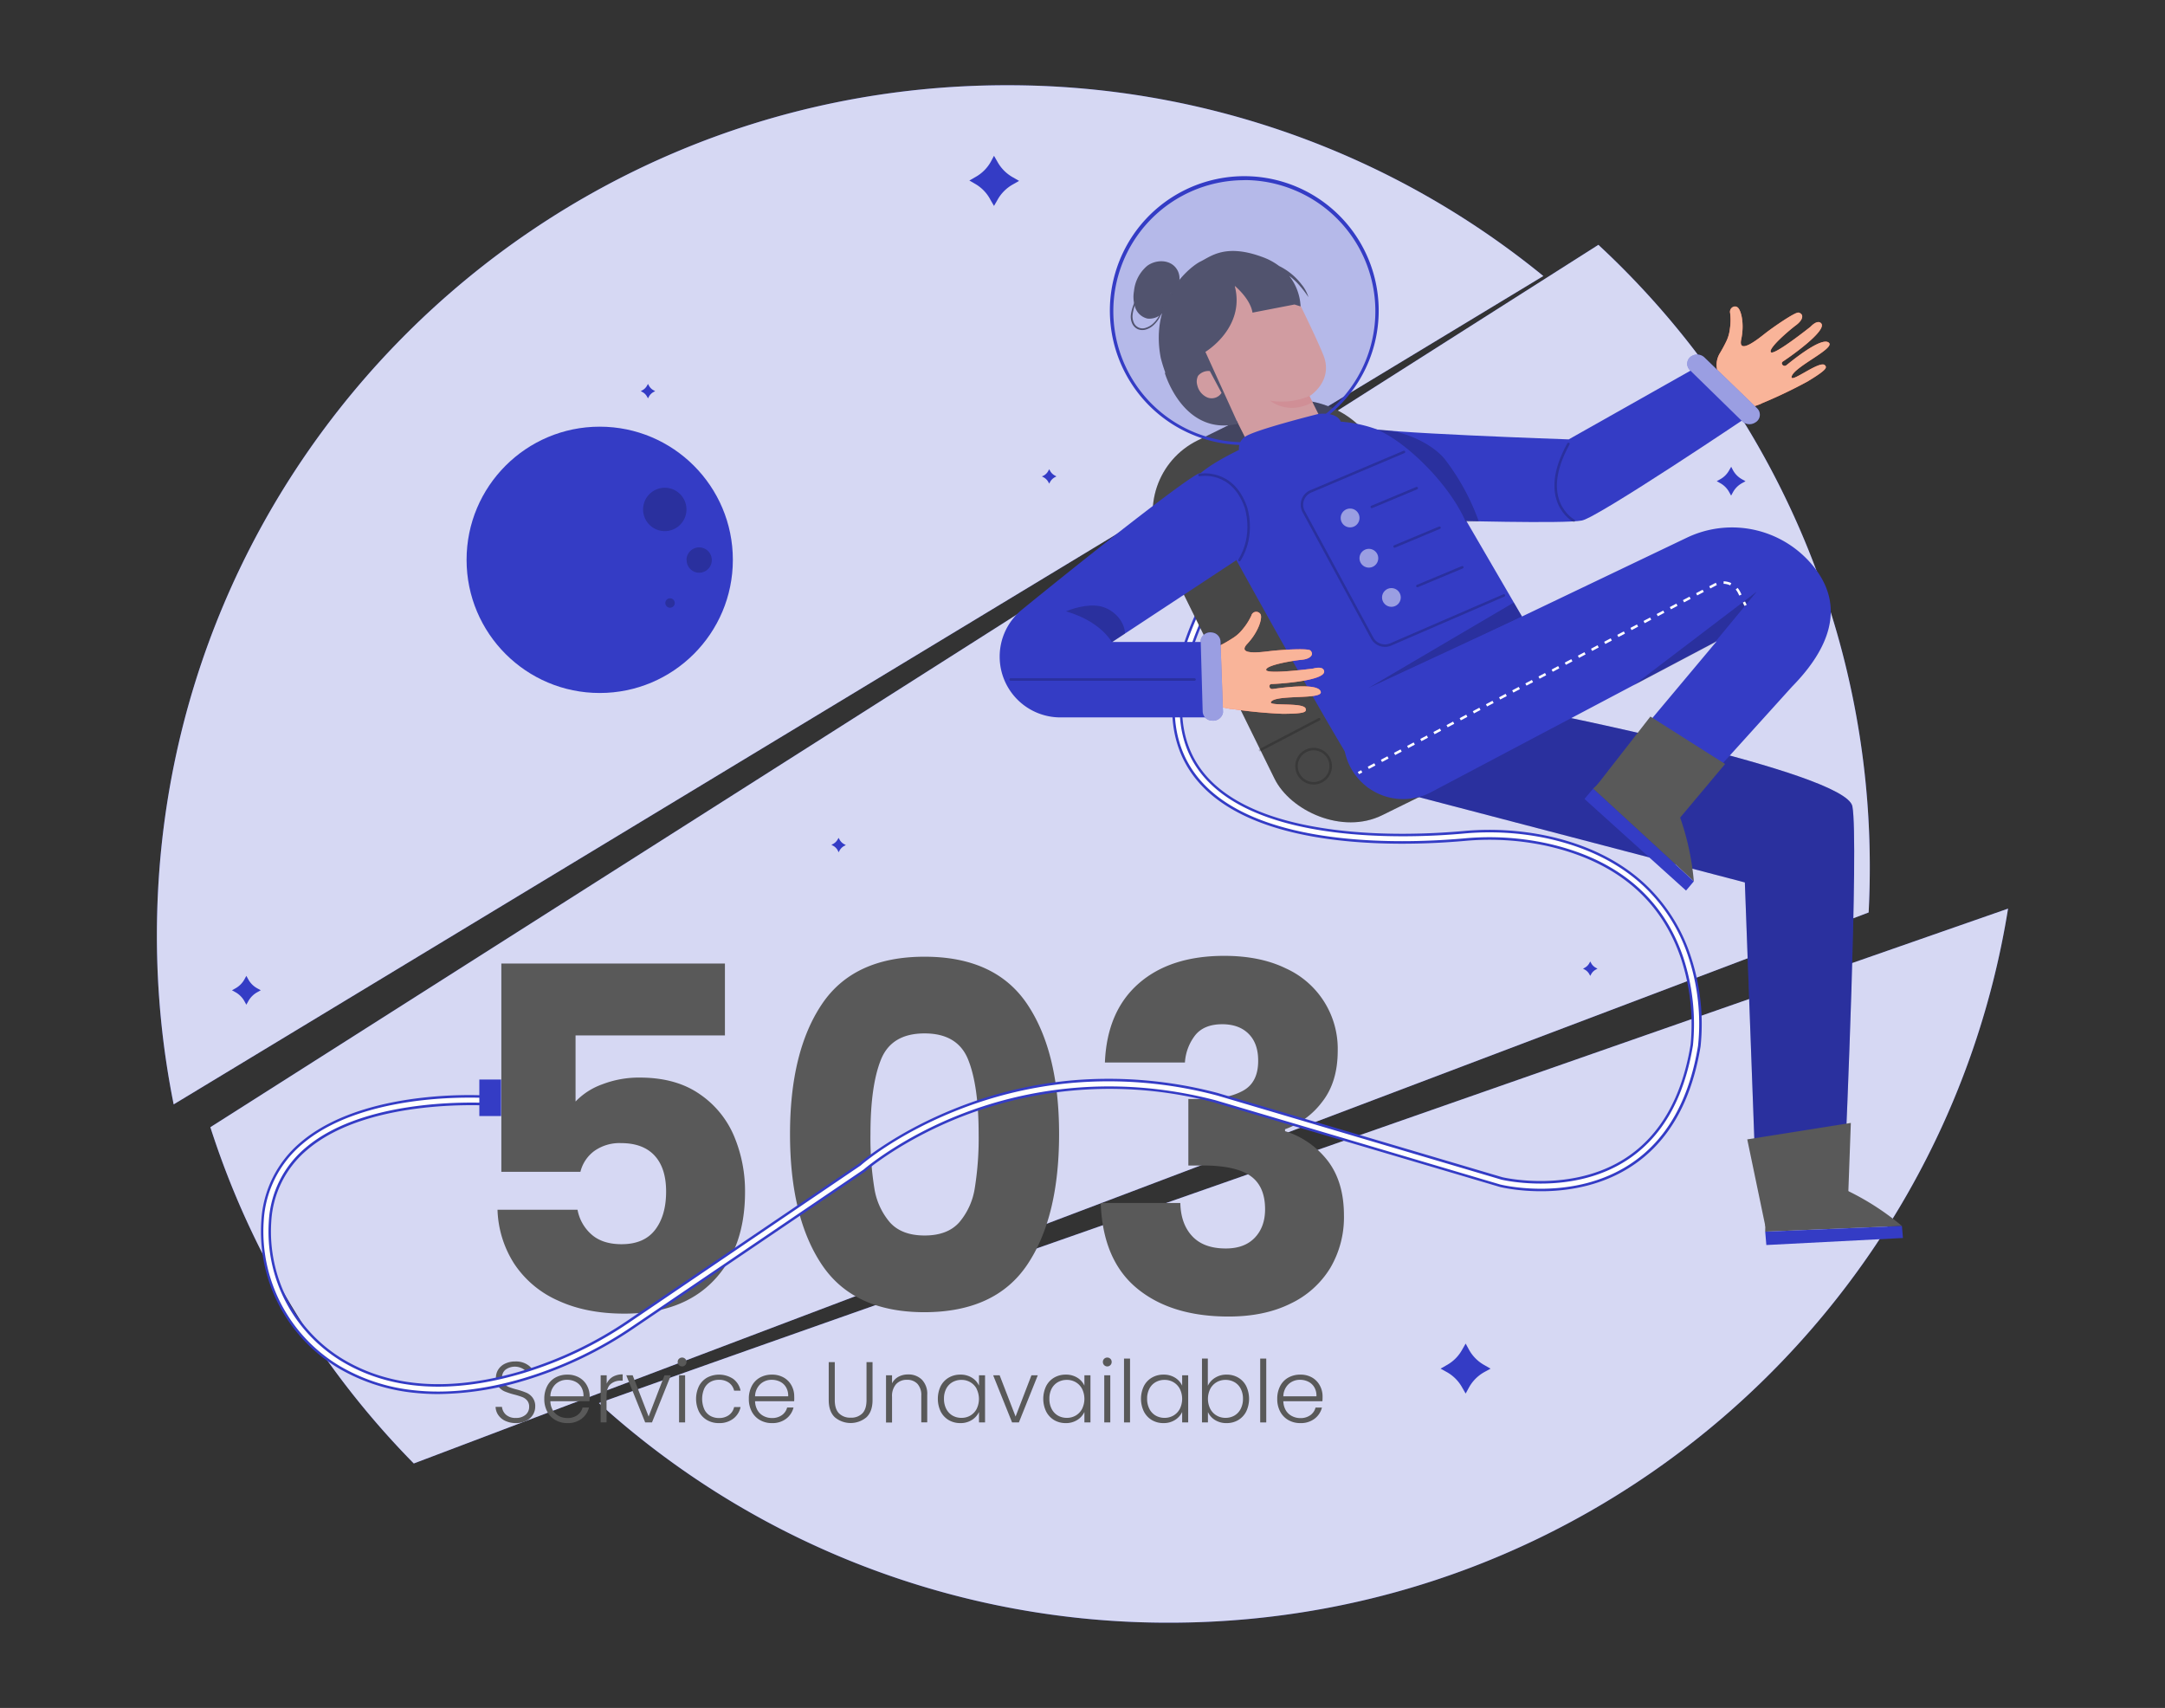 <svg xmlns="http://www.w3.org/2000/svg" width="865.76" height="682.89" viewBox="0 0 865.76 682.89">

  <rect x="0" y="0" width="865.76" height="682.89" fill="#333333" stroke="none"/>

  <defs>

    <style xmlns="http://www.w3.org/1999/xhtml">*, ::after, ::before { box-sizing: border-box; }
    img, svg { vertical-align: middle; }
    </style>

    <style xmlns="http://www.w3.org/1999/xhtml">*, body, html { -webkit-font-smoothing: antialiased; }
    img, svg { max-width: 100%; }
    </style>

  </defs>

  <path d="M617.16,110.36A338.46,338.46,0,0,0,402.61,34.08C214.9,34.08,62.74,186.25,62.74,374a341.8,341.8,0,0,0,6.71,67.56Z" fill="#343cc5" data-primary="true"/>

  <path d="M639.18,97.89,84.12,450.69a339.71,339.71,0,0,0,81.35,134.45L747.25,364.83q.46-8.91.46-17.94A339,339,0,0,0,639.18,97.89Z" fill="#343cc5" data-primary="true"/>

  <path d="M239.51,561a338.63,338.63,0,0,0,228,87.8C636.68,648.81,777,525.16,803,363.3,677,407.26,353.81,520.09,239.51,561Z" fill="#343cc5" data-primary="true"/>

  <g opacity="0.8" style="isolation:isolate">

    <path d="M617.16,110.36A338.46,338.46,0,0,0,402.61,34.08C214.9,34.08,62.74,186.25,62.74,374a341.8,341.8,0,0,0,6.71,67.56Z" fill="#fff"/>

    <path d="M639.18,97.89,84.12,450.69a339.71,339.71,0,0,0,81.35,134.45L747.25,364.83q.46-8.91.46-17.94A339,339,0,0,0,639.18,97.89Z" fill="#fff"/>

    <path d="M239.51,561a338.63,338.63,0,0,0,228,87.8C636.68,648.81,777,525.16,803,363.3,677,407.26,353.81,520.09,239.51,561Z" fill="#fff"/>

  </g>

  <path d="M202.13,568.14a6.79,6.79,0,0,1-2.84-2.31,6.1,6.1,0,0,1-1.11-3.31h2.55a4.91,4.91,0,0,0,1.56,3.09,5.61,5.61,0,0,0,4,1.32,5.71,5.71,0,0,0,3.88-1.25,4.06,4.06,0,0,0,1.43-3.2,3.78,3.78,0,0,0-.79-2.5,4.87,4.87,0,0,0-2-1.41,31.88,31.88,0,0,0-3.25-1,28.39,28.39,0,0,1-3.83-1.27,6.14,6.14,0,0,1-2.41-1.94,5.69,5.69,0,0,1-1-3.55,6,6,0,0,1,1-3.33,6.5,6.5,0,0,1,2.73-2.29,9.26,9.26,0,0,1,4-.83,8.37,8.37,0,0,1,5.39,1.64,6.16,6.16,0,0,1,2.37,4.22h-2.62a4.39,4.39,0,0,0-1.63-2.63,6.38,6.38,0,0,0-7.34,0,3.8,3.8,0,0,0-1.45,3.15,3.64,3.64,0,0,0,.79,2.45,5.06,5.06,0,0,0,2,1.41,28.35,28.35,0,0,0,3.23,1,30.31,30.31,0,0,1,3.79,1.29,6.18,6.18,0,0,1,2.45,2,5.66,5.66,0,0,1,1,3.52,6.27,6.27,0,0,1-.89,3.21,6.6,6.6,0,0,1-2.66,2.45,8.9,8.9,0,0,1-4.21.93A10,10,0,0,1,202.13,568.14Z" fill="#595959" data-secondary="true"/>

  <path d="M235.71,560.24H220.09a7.49,7.49,0,0,0,1,3.66,6.05,6.05,0,0,0,2.45,2.29,7.14,7.14,0,0,0,3.31.78,6.65,6.65,0,0,0,4-1.14,5.31,5.31,0,0,0,2.12-3.07h2.56a8.05,8.05,0,0,1-2.95,4.5,9,9,0,0,1-5.68,1.74,9.42,9.42,0,0,1-4.76-1.19,8.37,8.37,0,0,1-3.29-3.38,10.47,10.47,0,0,1-1.19-5.12,10.83,10.83,0,0,1,1.17-5.14,8.1,8.1,0,0,1,3.28-3.38,9.68,9.68,0,0,1,4.79-1.17,9.25,9.25,0,0,1,4.71,1.17,8,8,0,0,1,3.1,3.16,8.93,8.93,0,0,1,1.09,4.39A18.18,18.18,0,0,1,235.71,560.24Zm-3.22-5.55a5.69,5.69,0,0,0-2.4-2.24,7.25,7.25,0,0,0-3.31-.76,6.56,6.56,0,0,0-4.59,1.72,6.83,6.83,0,0,0-2.1,4.87h13.24A6.77,6.77,0,0,0,232.49,554.69Z" fill="#595959" data-secondary="true"/>

  <path d="M245,550.51a7.84,7.84,0,0,1,4-1v2.52h-.65a6.11,6.11,0,0,0-4.21,1.41q-1.59,1.41-1.59,4.73v10.52H240.2V549.89h2.41v3.35A6,6,0,0,1,245,550.51Z" fill="#595959" data-secondary="true"/>

  <path d="M259.38,566.38l6.34-16.49h2.56l-7.56,18.84H258l-7.56-18.84H253Z" fill="#595959" data-secondary="true"/>

  <path d="M271.52,545.82a1.7,1.7,0,0,1-.52-1.27,1.65,1.65,0,0,1,.52-1.26,1.79,1.79,0,0,1,2.48,0,1.65,1.65,0,0,1,.52,1.26,1.7,1.7,0,0,1-.52,1.27,1.74,1.74,0,0,1-2.48,0Zm2.45,4.07v18.84h-2.42V549.89Z" fill="#595959" data-secondary="true"/>

  <path d="M279.52,554.19a8.32,8.32,0,0,1,3.24-3.38,10.24,10.24,0,0,1,10.47.53,7.83,7.83,0,0,1,2.92,4.69h-2.59a5.31,5.31,0,0,0-2.09-3.19,6.62,6.62,0,0,0-4-1.15,6.87,6.87,0,0,0-3.42.86,6,6,0,0,0-2.39,2.57,10.46,10.46,0,0,0,0,8.4,6,6,0,0,0,2.39,2.59,6.87,6.87,0,0,0,3.42.86,6.62,6.62,0,0,0,4-1.16,5.29,5.29,0,0,0,2.09-3.22h2.59a7.93,7.93,0,0,1-2.93,4.65,9.06,9.06,0,0,1-5.73,1.76,9.26,9.26,0,0,1-4.73-1.19,8.32,8.32,0,0,1-3.24-3.38,11.79,11.79,0,0,1,0-10.24Z" fill="#595959" data-secondary="true"/>

  <path d="M317.57,560.24H301.94a7.6,7.6,0,0,0,1,3.66,6,6,0,0,0,2.45,2.29,7.11,7.11,0,0,0,3.31.78,6.65,6.65,0,0,0,3.95-1.14,5.36,5.36,0,0,0,2.12-3.07h2.55a8,8,0,0,1-2.95,4.5,9,9,0,0,1-5.67,1.74,9.42,9.42,0,0,1-4.76-1.19,8.39,8.39,0,0,1-3.3-3.38,10.58,10.58,0,0,1-1.19-5.12,10.71,10.71,0,0,1,1.18-5.14,8.14,8.14,0,0,1,3.27-3.38,9.72,9.72,0,0,1,4.8-1.17,9.25,9.25,0,0,1,4.71,1.17,8,8,0,0,1,3.1,3.16,8.93,8.93,0,0,1,1.09,4.39C317.64,559.17,317.61,559.81,317.57,560.24Zm-3.23-5.55a5.61,5.61,0,0,0-2.39-2.24,7.3,7.3,0,0,0-3.32-.76,6.55,6.55,0,0,0-4.58,1.72,6.88,6.88,0,0,0-2.11,4.87h13.25A6.68,6.68,0,0,0,314.34,554.69Z" fill="#595959" data-secondary="true"/>

  <path d="M333.82,544.61v15.18c0,2.4.56,4.17,1.7,5.32a6.29,6.29,0,0,0,4.68,1.72,6.21,6.21,0,0,0,4.64-1.71c1.11-1.14,1.67-2.91,1.67-5.33V544.61h2.41v15.15q0,4.59-2.43,6.9a9.83,9.83,0,0,1-12.66,0q-2.43-2.31-2.43-6.9V544.61Z" fill="#595959" data-secondary="true"/>

  <path d="M368.66,551.64a8.08,8.08,0,0,1,2.13,6.05v11h-2.38V558a6.61,6.61,0,0,0-1.53-4.69,5.49,5.49,0,0,0-4.19-1.62,5.69,5.69,0,0,0-4.35,1.73,7.15,7.15,0,0,0-1.62,5.07v10.28h-2.41V549.89h2.41v3.21a6.17,6.17,0,0,1,2.59-2.64,7.88,7.88,0,0,1,3.83-.91A7.55,7.55,0,0,1,368.66,551.64Z" fill="#595959" data-secondary="true"/>

  <path d="M376.19,554.19a8.25,8.25,0,0,1,3.21-3.38,9,9,0,0,1,4.64-1.19,8.44,8.44,0,0,1,4.64,1.24,7.23,7.23,0,0,1,2.81,3.17v-4.14h2.42v18.84h-2.42v-4.18a7.56,7.56,0,0,1-2.84,3.19A8.37,8.37,0,0,1,384,569a9,9,0,0,1-4.61-1.2,8.41,8.41,0,0,1-3.21-3.42,11.86,11.86,0,0,1,0-10.19Zm14.37,1.12a6.65,6.65,0,0,0-2.54-2.66,6.87,6.87,0,0,0-3.53-.93,7.14,7.14,0,0,0-3.59.9,6.34,6.34,0,0,0-2.5,2.6,8.48,8.48,0,0,0-.91,4.06,8.58,8.58,0,0,0,.91,4.05,6.43,6.43,0,0,0,2.5,2.66,7,7,0,0,0,3.59.91A6.87,6.87,0,0,0,388,566a6.65,6.65,0,0,0,2.54-2.66,9.07,9.07,0,0,0,0-8Z" fill="#595959" data-secondary="true"/>

  <path d="M406.12,566.38l6.34-16.49H415l-7.56,18.84h-2.72l-7.56-18.84h2.59Z" fill="#595959" data-secondary="true"/>

  <path d="M418.35,554.19a8.29,8.29,0,0,1,3.2-3.38,9,9,0,0,1,4.64-1.19,8.42,8.42,0,0,1,4.64,1.24,7.23,7.23,0,0,1,2.81,3.17v-4.14h2.42v18.84h-2.42v-4.18a7.43,7.43,0,0,1-2.84,3.19,8.37,8.37,0,0,1-4.64,1.26,9,9,0,0,1-4.61-1.2,8.46,8.46,0,0,1-3.2-3.42,11.77,11.77,0,0,1,0-10.19Zm14.36,1.12a6.63,6.63,0,0,0-2.53-2.66,6.93,6.93,0,0,0-3.54-.93,7.17,7.17,0,0,0-3.59.9,6.4,6.4,0,0,0-2.5,2.6,8.48,8.48,0,0,0-.91,4.06,8.58,8.58,0,0,0,.91,4.05,6.5,6.5,0,0,0,2.5,2.66,7.07,7.07,0,0,0,3.59.91,6.93,6.93,0,0,0,3.54-.93,6.63,6.63,0,0,0,2.53-2.66,9.07,9.07,0,0,0,0-8Z" fill="#595959" data-secondary="true"/>

  <path d="M441.54,545.82a1.73,1.73,0,0,1-.51-1.27,1.68,1.68,0,0,1,.51-1.26,1.8,1.8,0,0,1,2.49,0,1.68,1.68,0,0,1,.51,1.26,1.73,1.73,0,0,1-.51,1.27,1.75,1.75,0,0,1-2.49,0Zm2.45,4.07v18.84h-2.41V549.89Z" fill="#595959" data-secondary="true"/>

  <path d="M451.89,543.2v25.53h-2.41V543.2Z" fill="#595959" data-secondary="true"/>

  <path d="M457.43,554.19a8.25,8.25,0,0,1,3.21-3.38,9,9,0,0,1,4.64-1.19,8.44,8.44,0,0,1,4.64,1.24,7.36,7.36,0,0,1,2.81,3.17v-4.14h2.41v18.84h-2.41v-4.18a7.51,7.51,0,0,1-2.85,3.19,8.37,8.37,0,0,1-4.64,1.26,8.92,8.92,0,0,1-4.6-1.2,8.41,8.41,0,0,1-3.21-3.42,11.77,11.77,0,0,1,0-10.19Zm14.37,1.12a6.72,6.72,0,0,0-2.54-2.66,6.93,6.93,0,0,0-3.54-.93,7.1,7.1,0,0,0-3.58.9,6.27,6.27,0,0,0-2.5,2.6,8.48,8.48,0,0,0-.92,4.06,8.58,8.58,0,0,0,.92,4.05,6.37,6.37,0,0,0,2.5,2.66,7,7,0,0,0,3.58.91,6.93,6.93,0,0,0,3.54-.93,6.72,6.72,0,0,0,2.54-2.66,9.07,9.07,0,0,0,0-8Z" fill="#595959" data-secondary="true"/>

  <path d="M485.92,550.86a8.39,8.39,0,0,1,4.61-1.24,8.93,8.93,0,0,1,4.62,1.19,8.26,8.26,0,0,1,3.19,3.38,11.86,11.86,0,0,1,0,10.19,8.41,8.41,0,0,1-3.21,3.42,8.94,8.94,0,0,1-4.6,1.2,8.5,8.5,0,0,1-4.64-1.22,7.35,7.35,0,0,1-2.85-3.19v4.14h-2.38V543.2H483v10.87A7.65,7.65,0,0,1,485.92,550.86Zm10.21,4.36a6.34,6.34,0,0,0-2.5-2.6,7.17,7.17,0,0,0-3.59-.9,6.92,6.92,0,0,0-3.53.93,6.65,6.65,0,0,0-2.54,2.66,9.07,9.07,0,0,0,0,8,6.65,6.65,0,0,0,2.54,2.66,6.92,6.92,0,0,0,3.53.93,7.07,7.07,0,0,0,3.59-.91,6.43,6.43,0,0,0,2.5-2.66,8.58,8.58,0,0,0,.92-4.05A8.48,8.48,0,0,0,496.13,555.22Z" fill="#595959" data-secondary="true"/>

  <path d="M506.36,543.2v25.53h-2.42V543.2Z" fill="#595959" data-secondary="true"/>

  <path d="M528.81,560.24H513.19a7.59,7.59,0,0,0,1,3.66,6.05,6.05,0,0,0,2.45,2.29A7.14,7.14,0,0,0,520,567a6.63,6.63,0,0,0,3.95-1.14,5.31,5.31,0,0,0,2.12-3.07h2.56a8,8,0,0,1-3,4.5A9,9,0,0,1,520,569a9.45,9.45,0,0,1-4.76-1.19,8.37,8.37,0,0,1-3.29-3.38,10.47,10.47,0,0,1-1.19-5.12,10.83,10.83,0,0,1,1.17-5.14,8.1,8.1,0,0,1,3.28-3.38,9.68,9.68,0,0,1,4.79-1.17,9.19,9.19,0,0,1,4.71,1.17A8.07,8.07,0,0,1,527.8,554a9,9,0,0,1,1.08,4.39A18.18,18.18,0,0,1,528.81,560.24Zm-3.22-5.55a5.69,5.69,0,0,0-2.4-2.24,7.25,7.25,0,0,0-3.31-.76,6.59,6.59,0,0,0-4.59,1.72,6.92,6.92,0,0,0-2.1,4.87h13.24A6.59,6.59,0,0,0,525.59,554.69Z" fill="#595959" data-secondary="true"/>

  <path d="M289.89,414H230.16v26.42a27.77,27.77,0,0,1,10.72-6.89,40.75,40.75,0,0,1,14.93-2.68q14.35,0,23.83,6.51a38.25,38.25,0,0,1,13.88,16.84,56.52,56.52,0,0,1,4.41,22.4q0,22.41-12.64,35.52t-35.61,13.11q-15.31,0-26.61-5.26a40.71,40.71,0,0,1-17.42-14.65,42.31,42.31,0,0,1-6.7-21.63h32a17.31,17.31,0,0,0,5.55,9.86q4.41,3.92,12.06,3.92,9,0,13.41-5.74t4.4-15.32q0-9.37-4.6-14.36t-13.4-5a17.41,17.41,0,0,0-10.72,3.15,14.74,14.74,0,0,0-5.55,8.33H200.48V385.24h89.41Z" fill="#595959" data-secondary="true"/>

  <path d="M328.65,401.52q12.74-19,41.07-19t41.07,19q12.72,18.94,12.73,51.88,0,33.32-12.73,52.26t-41.07,19q-28.34,0-41.07-19T315.92,453.4Q315.92,420.48,328.65,401.52Zm58.49,22.11q-4.22-10.44-17.42-10.44T352.3,423.63q-4.21,10.42-4.21,29.77a125.31,125.31,0,0,0,1.53,21.54,27.51,27.51,0,0,0,6.22,13.78q4.7,5.26,13.88,5.27t13.88-5.27a27.51,27.51,0,0,0,6.22-13.78,125.31,125.31,0,0,0,1.53-21.54Q391.35,434.07,387.14,423.63Z" fill="#595959" data-secondary="true"/>

  <path d="M455.3,393.28q12.63-11.1,34.27-11.1,14.35,0,24.6,5a35.26,35.26,0,0,1,20.77,32.93q0,12.63-6.32,20.58a31.92,31.92,0,0,1-14.74,10.81v.77a34.57,34.57,0,0,1,17.23,12.06q6.32,8.43,6.32,21.63a39.93,39.93,0,0,1-5.46,21,37.28,37.28,0,0,1-15.89,14.26q-10.44,5.18-24.79,5.17-23,0-36.66-11.3T440.17,481H472q.19,8.41,4.79,13.3t13.4,4.88q7.47,0,11.58-4.3c2.75-2.88,4.12-6.67,4.12-11.4q0-9.18-5.84-13.3T481.33,466h-6.12V439.42h6.12q9.76,0,15.8-3.35t6-12q0-6.9-3.83-10.72t-10.53-3.83q-7.28,0-10.82,4.4a19.72,19.72,0,0,0-4.11,10.91h-32Q442.66,404.4,455.3,393.28Z" fill="#595959" data-secondary="true"/>

  <path d="M175.26,556.89a89.11,89.11,0,0,1-9.62-.5,74.2,74.2,0,0,1-29.89-9.69A63.12,63.12,0,0,1,105,488.23a43.62,43.62,0,0,1,15.46-31.05c13.64-11.71,33.87-16.13,48.43-17.77a167,167,0,0,1,28.52-.78,1.5,1.5,0,1,1-.24,3c-.49,0-49.69-3.69-74.76,17.84a40.73,40.73,0,0,0-14.42,29,60.12,60.12,0,0,0,29.33,55.67c19.17,11.31,43.13,12.85,71.23,4.58a155,155,0,0,0,43.16-20.59l92.15-62.46c1.25-1.09,15.27-13,39.42-22.42a164.82,164.82,0,0,1,45.13-10.71,169.93,169.93,0,0,1,58.42,5h0L600.6,471.19c1.06.25,28.37,6.42,50.07-7.93,13.71-9.07,22.42-24.36,25.87-45.44a84.11,84.11,0,0,0-3.84-34.66c-8.14-24.06-26.49-39.37-54.55-45.51a108.73,108.73,0,0,0-32.77-1.87c-6.35.56-15,1.09-24.68,1.09-28.8,0-67.07-4.72-83.51-27.57-10.91-15.16-10.61-36.2.88-62.54a1.5,1.5,0,0,1,2.75,1.19c-11,25.31-11.44,45.36-1.2,59.6,9.12,12.67,26.54,20.88,51.78,24.41,21.2,3,42.76,1.79,53.72.83a111.74,111.74,0,0,1,33.67,1.94c16,3.5,29.21,10.08,39.16,19.54a68,68,0,0,1,17.62,28.05,85.39,85.39,0,0,1,3.93,36c-3.6,22-12.75,38-27.2,47.49-23.14,15.29-51.26,8.62-52.44,8.33l-.07,0L486,440.41c-43.34-11.27-79.15-3.2-101.56,5.57-24.33,9.51-38.59,21.86-38.73,22l-.14.12-92.23,62.51a158,158,0,0,1-44,21A121.07,121.07,0,0,1,175.26,556.89Z" fill="#fff"/>

  <path d="M175.26,557.39a89.88,89.88,0,0,1-9.67-.51,74.46,74.46,0,0,1-30.09-9.75,63.63,63.63,0,0,1-31-58.93,44.13,44.13,0,0,1,15.63-31.4c13.74-11.79,34.07-16.24,48.7-17.89a166.27,166.27,0,0,1,28.62-.77,1.94,1.94,0,0,1,1.36.69,2,2,0,0,1,.48,1.46,2.06,2.06,0,0,1-.7,1.36,2,2,0,0,1-1.46.47c-.49,0-49.51-3.65-74.4,17.72a40.3,40.3,0,0,0-14.25,28.65,59.64,59.64,0,0,0,29.09,55.2c19.05,11.23,42.88,12.76,70.84,4.54a154.75,154.75,0,0,0,43-20.54l92.15-62.46c1.46-1.27,15.4-13,39.51-22.46A165.47,165.47,0,0,1,428.33,432a170.61,170.61,0,0,1,58.58,5l113.83,33.68c1.12.26,28.11,6.38,49.66-7.87,13.59-9,22.22-24.16,25.65-45.1a84.19,84.19,0,0,0-3.83-34.42c-8.07-23.88-26.3-39.08-54.18-45.18a108,108,0,0,0-32.61-1.86c-8.28.72-16.6,1.09-24.73,1.09-29.17,0-67.4-4.82-83.92-27.78-11-15.31-10.73-36.52.83-63a2,2,0,1,1,3.66,1.59c-11,25.13-11.38,45-1.24,59.11,9,12.55,26.34,20.7,51.44,24.21,21.14,3,42.66,1.78,53.61.82a112.4,112.4,0,0,1,33.82,1.95c16.12,3.52,29.37,10.14,39.4,19.67a68.7,68.7,0,0,1,17.75,28.25,86.1,86.1,0,0,1,4,36.19c-3.63,22.12-12.85,38.22-27.42,47.84-23.34,15.42-51.65,8.69-52.84,8.39L485.87,440.89a163.2,163.2,0,0,0-101.24,5.55c-24.22,9.47-38.44,21.78-38.58,21.9l-.19.15L253.63,531a158.55,158.55,0,0,1-44.14,21.06A122,122,0,0,1,175.26,557.39ZM188.1,438.86a171.47,171.47,0,0,0-19.19,1.05c-14.5,1.63-34.62,6-48.17,17.65a43.19,43.19,0,0,0-15.29,30.71,62.65,62.65,0,0,0,30.56,58,73.48,73.48,0,0,0,29.68,9.62c13.17,1.42,27.91-.2,43.52-4.79a157.53,157.53,0,0,0,43.86-20.93l92.23-62.51.09-.07c.15-.13,14.5-12.55,38.87-22.08,22.49-8.79,58.41-16.89,101.88-5.58L599.93,473.6c1.23.3,29.12,6.93,52.1-8.25,14.32-9.46,23.4-25.32,27-47.16a84.86,84.86,0,0,0-3.91-35.72,67.67,67.67,0,0,0-17.49-27.84c-9.89-9.4-23-15.93-38.92-19.42a111.49,111.49,0,0,0-33.53-1.92c-11,1-32.59,2.14-53.83-.83-25.38-3.55-42.92-11.84-52.11-24.62-10.36-14.39-10-34.61,1.14-60.09a1,1,0,0,0,0-.76,1,1,0,0,0-.53-.55,1,1,0,0,0-1.31.52c-11.42,26.16-11.73,47-.93,62,16.27,22.62,54.17,27.36,83.1,27.36,8.1,0,16.39-.37,24.64-1.09a109.09,109.09,0,0,1,32.92,1.89c28.24,6.17,46.71,21.6,54.91,45.83A85.44,85.44,0,0,1,677,417.89c-3.48,21.24-12.26,36.64-26.09,45.78-21.9,14.49-49.31,8.28-50.46,8L486.69,438a169.4,169.4,0,0,0-58.27-5,164.24,164.24,0,0,0-45,10.68c-24,9.39-37.78,21-39.27,22.33L252,528.52a155.6,155.6,0,0,1-43.3,20.66c-28.23,8.31-52.33,6.75-71.63-4.63a60.61,60.61,0,0,1-29.57-56.14A41.22,41.22,0,0,1,122,459.08c25.2-21.64,74.64-18,75.13-18a1,1,0,0,0,.73-.23,1,1,0,0,0,.35-.68,1,1,0,0,0-.24-.73,1,1,0,0,0-.68-.35C197.27,439.13,193.72,438.86,188.1,438.86Z" fill="#343cc5" data-primary="true"/>

  <rect x="482.11" y="160.87" width="94.36" height="167.04" rx="32.14" transform="translate(-53.52 259) rotate(-26.22)" fill="#595959" data-secondary="true"/>

  <rect x="482.11" y="160.87" width="94.36" height="167.04" rx="32.14" transform="translate(-53.52 259) rotate(-26.22)" opacity="0.2" style="isolation:isolate"/>

  <path d="M528.58,168.25c-2.61-5.19-4.92-9.85-4.92-9.85s9.76-6,5.52-16.47-16.08-33.7-16.08-33.7l-23-.21-13.14,25.43L501.49,182a15.17,15.17,0,0,0,20.06,6.78h0a15.18,15.18,0,0,0,7.16-20.23C528.67,168.42,528.62,168.34,528.58,168.25Z" fill="#f9b499"/>

  <path d="M523.62,158.32a28.19,28.19,0,0,1-15.69,1.88s6.89,6,16.9.67Z" fill="#f7a48b"/>

  <path d="M465.8,149.14,466,149a61,61,0,0,1-1.83-5.9c-4.59-23.9,12.19-36.78,15.89-38.54,4-1.9,9.87-7.39,25-1.71a25.08,25.08,0,0,1,6.45,3.51,25.15,25.15,0,0,1,9,7.41,14.77,14.77,0,0,1,2.71,5c-.07,0-1.14-1.83-3.35-4.39a26,26,0,0,0-4.32-4.07,21.34,21.34,0,0,1,4.54,12.2l-2.44-.76L500.86,125c-.73-4.58-4.86-8.74-6.95-10.59h-.13c4.3,16.68-11.75,26.28-11.75,26.28l13.07,28.74C473.18,174.59,465.8,149.14,465.8,149.14Z" fill="#595959" data-secondary="true"/>

  <path d="M488.48,157.1a4.71,4.71,0,0,1-5.68,1.82,7,7,0,0,1-4-4.83,5.21,5.21,0,0,1,.29-3.82,5.42,5.42,0,0,1,4.71-1.91Z" fill="#f9b499"/>

  <path d="M468.09,117.26a6.78,6.78,0,0,0,2.78-9.17,6.86,6.86,0,0,0-1.26-1.67c-2.81-2.71-7.64-2.48-10.84-.14a15.06,15.06,0,0,0-5.3,10.12,13,13,0,0,0,.54,6.68,6.78,6.78,0,0,0,4.87,4.3,7.32,7.32,0,0,0,6.58-2.9,21.7,21.7,0,0,0,3.31-6.78" fill="#595959" data-secondary="true"/>

  <path d="M455,116.51a9.43,9.43,0,0,1-.87,4.65A19.21,19.21,0,0,0,452.9,126a6.12,6.12,0,0,0,.42,2.81,3.79,3.79,0,0,0,4.88,2.25,7.66,7.66,0,0,0,2.53-1.36,12,12,0,0,0,3-3.88,19.64,19.64,0,0,0,1.35-4.44,3.44,3.44,0,0,1,0,1.28,11.28,11.28,0,0,1-.93,3.36,12,12,0,0,1-3.08,4.18,7.8,7.8,0,0,1-2.71,1.52,4.78,4.78,0,0,1-3.41-.13,4.62,4.62,0,0,1-2.31-2.51,6.64,6.64,0,0,1-.43-3.12,18,18,0,0,1,1.44-5,21.57,21.57,0,0,0,1.07-3.24A10.83,10.83,0,0,1,455,116.51Z" fill="#595959" data-secondary="true"/>

  <path d="M477.64,193.42S537.25,302.84,547.16,315l80.51-35.79L578.9,195.44a53.93,53.93,0,0,0-42.73-26.85h-.57C516.46,167.34,474.75,188.09,477.64,193.42Z" fill="#343cc5" data-primary="true"/>

  <g opacity="0.5">

    <path d="M543.65,207.09a3.76,3.76,0,1,1-3.76-3.75h0A3.75,3.75,0,0,1,543.65,207.09Z" fill="#fff"/>

  </g>

  <g opacity="0.5">

    <path d="M551.15,223.2a3.75,3.75,0,1,1-3.75-3.75h0A3.75,3.75,0,0,1,551.15,223.2Z" fill="#fff"/>

  </g>

  <g opacity="0.5">

    <circle cx="556.41" cy="238.88" r="3.75" fill="#fff"/>

  </g>

  <polygon points="547.16 275.12 608.66 246.53 605.37 240.9 547.16 275.12" opacity="0.2" style="isolation:isolate"/>

  <path d="M612.42,283.86s125.69,24.64,128.33,38.53S738,459,738,459l-36.31.73-3.94-106.91L547.16,313.43Z" fill="#343cc5" data-primary="true"/>

  <path d="M612.42,283.86s125.69,24.64,128.33,38.53S738,459,738,459l-36.31.73-3.94-106.91L547.16,313.43Z" opacity="0.2" style="isolation:isolate"/>

  <path d="M704.17,161.49v-.08a193.21,193.21,0,0,0,18.61-8.86c8.13-4.91,7.75-5.64,7-6.5-2-2.29-14.7,8.13-13.25,4.26s17-10.83,14.9-13.19c-2.82-3-16,8.13-17.13,8.95s-2.45-.81-1.35-1.53c1.6-1,18-12.29,15.31-15.27-1.52-1.65-4.23,1.36-4.23,1.36s-14.62,11.65-15.86,10.2,7.08-8.6,10.08-10.84,3.1-4.47,1-5c-1.35-.35-10.7,6.19-13.54,8.44s-10.76,8.56-9.42,2.3,0-11.57-1.36-12.76-3.5.27-3.07,2.21a23.24,23.24,0,0,1-.12,6.45,15.43,15.43,0,0,1-1.48,5c-.89,1.82-1.73,3.31-2.48,4.57a8.94,8.94,0,0,0-1.11,6.68c1,3.34,13.17,15.18,13.17,15.18Z" fill="#ff725e"/>

  <path d="M704.17,161.49v-.08a193.21,193.21,0,0,0,18.61-8.86c8.13-4.91,7.75-5.64,7-6.5-2-2.29-14.7,8.13-13.25,4.26s17-10.83,14.9-13.19c-2.82-3-16,8.13-17.13,8.95s-2.45-.81-1.35-1.53c1.6-1,18-12.29,15.31-15.27-1.52-1.65-4.23,1.36-4.23,1.36s-14.62,11.65-15.86,10.2,7.08-8.6,10.08-10.84,3.1-4.47,1-5c-1.35-.35-10.7,6.19-13.54,8.44s-10.76,8.56-9.42,2.3,0-11.57-1.36-12.76-3.5.27-3.07,2.21a23.24,23.24,0,0,1-.12,6.45,15.43,15.43,0,0,1-1.48,5c-.89,1.82-1.73,3.31-2.48,4.57a8.94,8.94,0,0,0-1.11,6.68c1,3.34,13.17,15.18,13.17,15.18Z" fill="#f9b499"/>

  <path d="M545.73,170.88c2.82,2.1,81.59,4.8,81.59,4.8l51.39-29,20.58,19.66s-60,40.36-66.67,41.77-55.39,0-55.39,0Z" fill="#343cc5" data-primary="true"/>

  <path d="M675.78,148l20.9,20.43a4.25,4.25,0,0,0,5.16.53l.14-.09a3.53,3.53,0,0,0,1.08-5.14,4.81,4.81,0,0,0-.42-.48l-21.06-20.34a4.22,4.22,0,0,0-4.87-.66h0a3.53,3.53,0,0,0-1.51,5A3.73,3.73,0,0,0,675.78,148Z" fill="#343cc5" data-primary="true"/>

  <path d="M675.78,148l20.9,20.43a4.25,4.25,0,0,0,5.16.53l.14-.09a3.53,3.53,0,0,0,1.08-5.14,4.81,4.81,0,0,0-.42-.48l-21.06-20.34a4.22,4.22,0,0,0-4.87-.66h0a3.53,3.53,0,0,0-1.51,5A3.73,3.73,0,0,0,675.78,148Z" fill="#fff" opacity="0.5" style="isolation:isolate"/>

  <g opacity="0.2">

    <path d="M591.36,208.49a91.66,91.66,0,0,0-13.21-24.39c-5.22-7-18.33-12.58-27.09-12.19,12.52,5.65,29.05,22.6,35.05,36.69Z"/>

  </g>

  <path d="M480.11,189.29c-.5-2.47-50.93,37.72-71.44,54.47a24.21,24.21,0,0,0-8.91,18.8h0A24.28,24.28,0,0,0,424,286.84H483.5V256.68H444.78l49.7-32.75Z" fill="#343cc5" data-primary="true"/>

  <path d="M492.27,283.49v-.09a188.31,188.31,0,0,0,20.51,2c9.49,0,9.56-.84,9.37-1.95-.5-3-16.76-.66-13.55-3.18s20.21-.54,19.56-3.63c-.85-4.07-17.83-1.29-19.29-1.15s-1.68-2-.37-2c1.9,0,21.79-1.22,21-5.19-.45-2.2-4.32-1-4.32-1s-18.54,2.45-18.85.57,10.52-3.73,14.21-4.07,5-2.22,3.47-3.71c-1-1-12.37-.22-16,.22s-13.63,1.8-9.25-2.87,6-9.92,5.41-11.64a2,2,0,0,0-3.76.31,23.8,23.8,0,0,1-3.44,5.42,15.29,15.29,0,0,1-3.82,3.49c-1.71,1.1-3.2,2-4.49,2.65a9,9,0,0,0-4.39,5.14c-.84,3.42,3.46,19.8,3.46,19.8Z" fill="#ff725e"/>

  <path d="M492.27,283.49v-.09a188.31,188.31,0,0,0,20.51,2c9.49,0,9.56-.84,9.37-1.95-.5-3-16.76-.66-13.55-3.18s20.21-.54,19.56-3.63c-.85-4.07-17.83-1.29-19.29-1.15s-1.68-2-.37-2c1.9,0,21.79-1.22,21-5.19-.45-2.2-4.32-1-4.32-1s-18.54,2.45-18.85.57,10.52-3.73,14.21-4.07,5-2.22,3.47-3.71c-1-1-12.37-.22-16,.22s-13.63,1.8-9.25-2.87,6-9.92,5.41-11.64a2,2,0,0,0-3.76.31,23.8,23.8,0,0,1-3.44,5.42,15.29,15.29,0,0,1-3.82,3.49c-1.71,1.1-3.2,2-4.49,2.65a9,9,0,0,0-4.39,5.14c-.84,3.42,3.46,19.8,3.46,19.8Z" fill="#f9b499"/>

  <g opacity="0.2">

    <path d="M449.88,253.33c-.19-4.8-4.06-9-8.55-10.55s-10.6-.15-15.07,1.63c7.12,2.07,14.42,6.08,18.41,12.35Z"/>

  </g>

  <path d="M480.16,256.65l.78,27.92a3.8,3.8,0,0,0,3.43,3.54h.18a4,4,0,0,0,4.51-3.16,4,4,0,0,0,0-.6l-1-27.94a3.78,3.78,0,0,0-3.18-3.48h0a4,4,0,0,0-4.72,2.85A3.66,3.66,0,0,0,480.16,256.65Z" fill="#343cc5" data-primary="true"/>

  <path d="M480.16,256.65l.78,27.92a3.8,3.8,0,0,0,3.43,3.54h.18a4,4,0,0,0,4.51-3.16,4,4,0,0,0,0-.6l-1-27.94a3.78,3.78,0,0,0-3.18-3.48h0a4,4,0,0,0-4.72,2.85A3.66,3.66,0,0,0,480.16,256.65Z" fill="#fff" opacity="0.5" style="isolation:isolate"/>

  <path d="M716.62,274.54,669.48,326.7l-26.33-18.58,43.35-51.74L572.07,316.85a23.85,23.85,0,0,1-31.16-8.55h0a23.87,23.87,0,0,1,7.58-32.88c.76-.47,1.55-.9,2.35-1.29L674.52,215A41.84,41.84,0,0,1,726,227.51h0C737.69,243,731.52,259.38,716.62,274.54Z" fill="#343cc5" data-primary="true"/>

  <polyline points="653.12 274.13 685.65 256.95 702.49 236.56 653.12 274.13" opacity="0.2" style="isolation:isolate"/>

  <path d="M637.07,315.34l40.28,37a104.91,104.91,0,0,0-12.54-41.31,3.8,3.8,0,0,0-1.86-1.68l-9.84-4.24a5.57,5.57,0,0,0-5.47,1A125.9,125.9,0,0,0,637.07,315.34Z" fill="#595959" data-secondary="true"/>

  <polygon points="637.07 315.34 633.61 319.44 674.23 356.08 677.35 352.38 637.07 315.34" fill="#343cc5" data-primary="true"/>

  <polygon points="638.55 313.99 659.97 286.51 689.85 305.47 669.36 329.89 638.55 313.99" fill="#595959" data-secondary="true"/>

  <path d="M705.89,492.45l54.67-2.28a104.83,104.83,0,0,0-38.08-20.35,3.83,3.83,0,0,0-2.5.13l-10,4a5.58,5.58,0,0,0-3.15,4.58A124.83,124.83,0,0,0,705.89,492.45Z" fill="#595959" data-secondary="true"/>

  <polygon points="705.89 492.45 706.34 497.8 760.97 494.99 760.56 490.17 705.89 492.45" fill="#343cc5" data-primary="true"/>

  <polygon points="705.98 490.45 698.71 455.56 740.13 448.98 739.01 479.91 705.98 490.45" fill="#595959" data-secondary="true"/>

  <line x1="543.21" y1="309.1" x2="544.54" y2="308.4" fill="none" stroke="#fff" stroke-miterlimit="10"/>

  <path d="M547.17,307l138.65-73.26a7.06,7.06,0,0,1,9.6,3.07l1.28,2.56" fill="none" stroke="#fff" stroke-miterlimit="10" stroke-dasharray="2.97 2.97"/>

  <line x1="697.37" y1="240.71" x2="698.04" y2="242.05" fill="none" stroke="#fff" stroke-miterlimit="10"/>

  <path d="M561.43,180.7l-37.22,15.75a5.8,5.8,0,0,0-2.87,8.13l27.37,50.52a5.82,5.82,0,0,0,7.42,2.57l45.25-19.6" fill="none" stroke="#000" stroke-linecap="round" stroke-linejoin="round" opacity="0.2"/>

  <line x1="548.56" y1="202.68" x2="566.53" y2="195.17" fill="none" stroke="#000" stroke-linecap="round" stroke-linejoin="round" opacity="0.2"/>

  <line x1="557.68" y1="218.5" x2="575.64" y2="210.99" fill="none" stroke="#000" stroke-linecap="round" stroke-linejoin="round" opacity="0.2"/>

  <line x1="566.79" y1="234.31" x2="584.76" y2="226.81" fill="none" stroke="#000" stroke-linecap="round" stroke-linejoin="round" opacity="0.2"/>

  <path d="M629.38,208.23s-14.83-7.92-2.18-30.74" fill="none" stroke="#000" stroke-linecap="round" stroke-linejoin="round" opacity="0.2"/>

  <line x1="404.13" y1="271.69" x2="477.68" y2="271.69" fill="none" stroke="#000" stroke-linecap="round" stroke-linejoin="round" opacity="0.2"/>

  <path d="M479.66,189.92s13.12-2.61,18.54,12.87c0,0,3.8,10.93-2.55,21.14" fill="none" stroke="#000" stroke-linecap="round" stroke-linejoin="round" opacity="0.2"/>

  <line x1="503.88" y1="299.93" x2="527.5" y2="287.57" fill="none" stroke="#000" stroke-linecap="round" stroke-linejoin="round" opacity="0.2"/>

  <circle cx="525.3" cy="306.34" r="6.84" fill="none" stroke="#000" stroke-linecap="round" stroke-linejoin="round" opacity="0.2"/>

  <circle cx="497.69" cy="124.31" r="52.92" transform="translate(57.87 388.33) rotate(-45)" fill="#343cc5" opacity="0.2" data-primary="true"/>

  <path d="M497.7,177.94a53.75,53.75,0,1,1,21.13-4.38A53.69,53.69,0,0,1,497.7,177.94Zm0-105.9a52.39,52.39,0,1,0,19.39,3.76A52.14,52.14,0,0,0,497.68,72Z" fill="#343cc5" data-primary="true"/>

  <path d="M495.62,180.65a5.48,5.48,0,0,1,2.15-5.92c3.31-2.71,29.38-9.21,29.38-9.21s7.15-1.06,9,3Z" fill="#343cc5" data-primary="true"/>

  <rect x="191.68" y="431.63" width="8.69" height="14.6" fill="#343cc5" data-primary="true"/>

  <circle cx="239.82" cy="223.84" r="53.24" fill="#343cc5" data-primary="true"/>

  <path d="M257.17,203.47a8.67,8.67,0,1,1,8.46,8.89h0A8.68,8.68,0,0,1,257.17,203.47Z" opacity="0.2" style="isolation:isolate"/>

  <path d="M274.52,223.81a5.06,5.06,0,1,1,5,5.18h0a5,5,0,0,1-4.93-5.14Z" opacity="0.2" style="isolation:isolate"/>

  <path d="M267.74,239.24a1.88,1.88,0,1,1-1.67,1.67A1.88,1.88,0,0,1,267.74,239.24Z" opacity="0.2" style="isolation:isolate"/>

  <path d="M692.28,186.63,693,188a9.16,9.16,0,0,0,3.65,3.65l1.36.75-1.36.76A9.16,9.16,0,0,0,693,196.8l-.75,1.36-.75-1.36a9.13,9.13,0,0,0-3.64-3.65l-1.36-.76,1.36-.75a9.13,9.13,0,0,0,3.64-3.65Z" fill="#343cc5" data-primary="true"/>

  <path d="M98.51,390.18l.76,1.37a9.13,9.13,0,0,0,3.65,3.64l1.36.75-1.36.76a9.16,9.16,0,0,0-3.65,3.65l-.76,1.36-.75-1.36a9.26,9.26,0,0,0-3.64-3.65l-1.36-.76,1.36-.75a9.24,9.24,0,0,0,3.64-3.64Z" fill="#343cc5" data-primary="true"/>

  <path d="M335.34,335l.38.68a4.64,4.64,0,0,0,1.82,1.83l.7.38-.7.37a4.58,4.58,0,0,0-1.82,1.83l-.38.68L335,340a4.58,4.58,0,0,0-1.82-1.83l-.7-.37.7-.38a4.64,4.64,0,0,0,1.82-1.83Z" fill="#343cc5" data-primary="true"/>

  <path d="M635.92,384.42l.38.69a4.58,4.58,0,0,0,1.83,1.82l.68.37-.68.38a4.52,4.52,0,0,0-1.83,1.82l-.38.68-.37-.68a4.62,4.62,0,0,0-1.82-1.82l-.69-.38.69-.37a4.55,4.55,0,0,0,1.82-1.82Z" fill="#343cc5" data-primary="true"/>

  <path d="M419.57,187.6l.36.68a4.64,4.64,0,0,0,1.83,1.82l.69.38-.69.37a4.73,4.73,0,0,0-1.83,1.83l-.36.69-.38-.69a4.78,4.78,0,0,0-1.85-1.83l-.7-.37.7-.31a4.62,4.62,0,0,0,1.82-1.82Z" fill="#343cc5" data-primary="true"/>

  <path d="M259.12,153.5l.37.68a4.67,4.67,0,0,0,1.82,1.84l.69.36-.69.38a4.64,4.64,0,0,0-1.82,1.83l-.37.68-.38-.68a4.48,4.48,0,0,0-1.83-1.83l-.68-.38.68-.36a4.63,4.63,0,0,0,1.83-1.84Z" fill="#343cc5" data-primary="true"/>

  <path d="M397.49,62.29l1.36,2.37a16,16,0,0,0,6.3,6.3l2.37,1.36-2.37,1.36a15.85,15.85,0,0,0-6.3,6.3l-1.36,2.36L396.13,80A15.77,15.77,0,0,0,390,73.54l-2.36-1.36L390,70.82a15.85,15.85,0,0,0,6.3-6.3Z" fill="#343cc5" data-primary="true"/>

  <path d="M586.1,537.2l1.29,2.37a15.78,15.78,0,0,0,6.3,6.3l2.37,1.36-2.37,1.3a15.78,15.78,0,0,0-6.3,6.3l-1.29,2.36-1.36-2.36a15.91,15.91,0,0,0-6.3-6.3l-2.37-1.3,2.37-1.36a15.78,15.78,0,0,0,6.3-6.3Z" fill="#343cc5" data-primary="true"/>

</svg>
